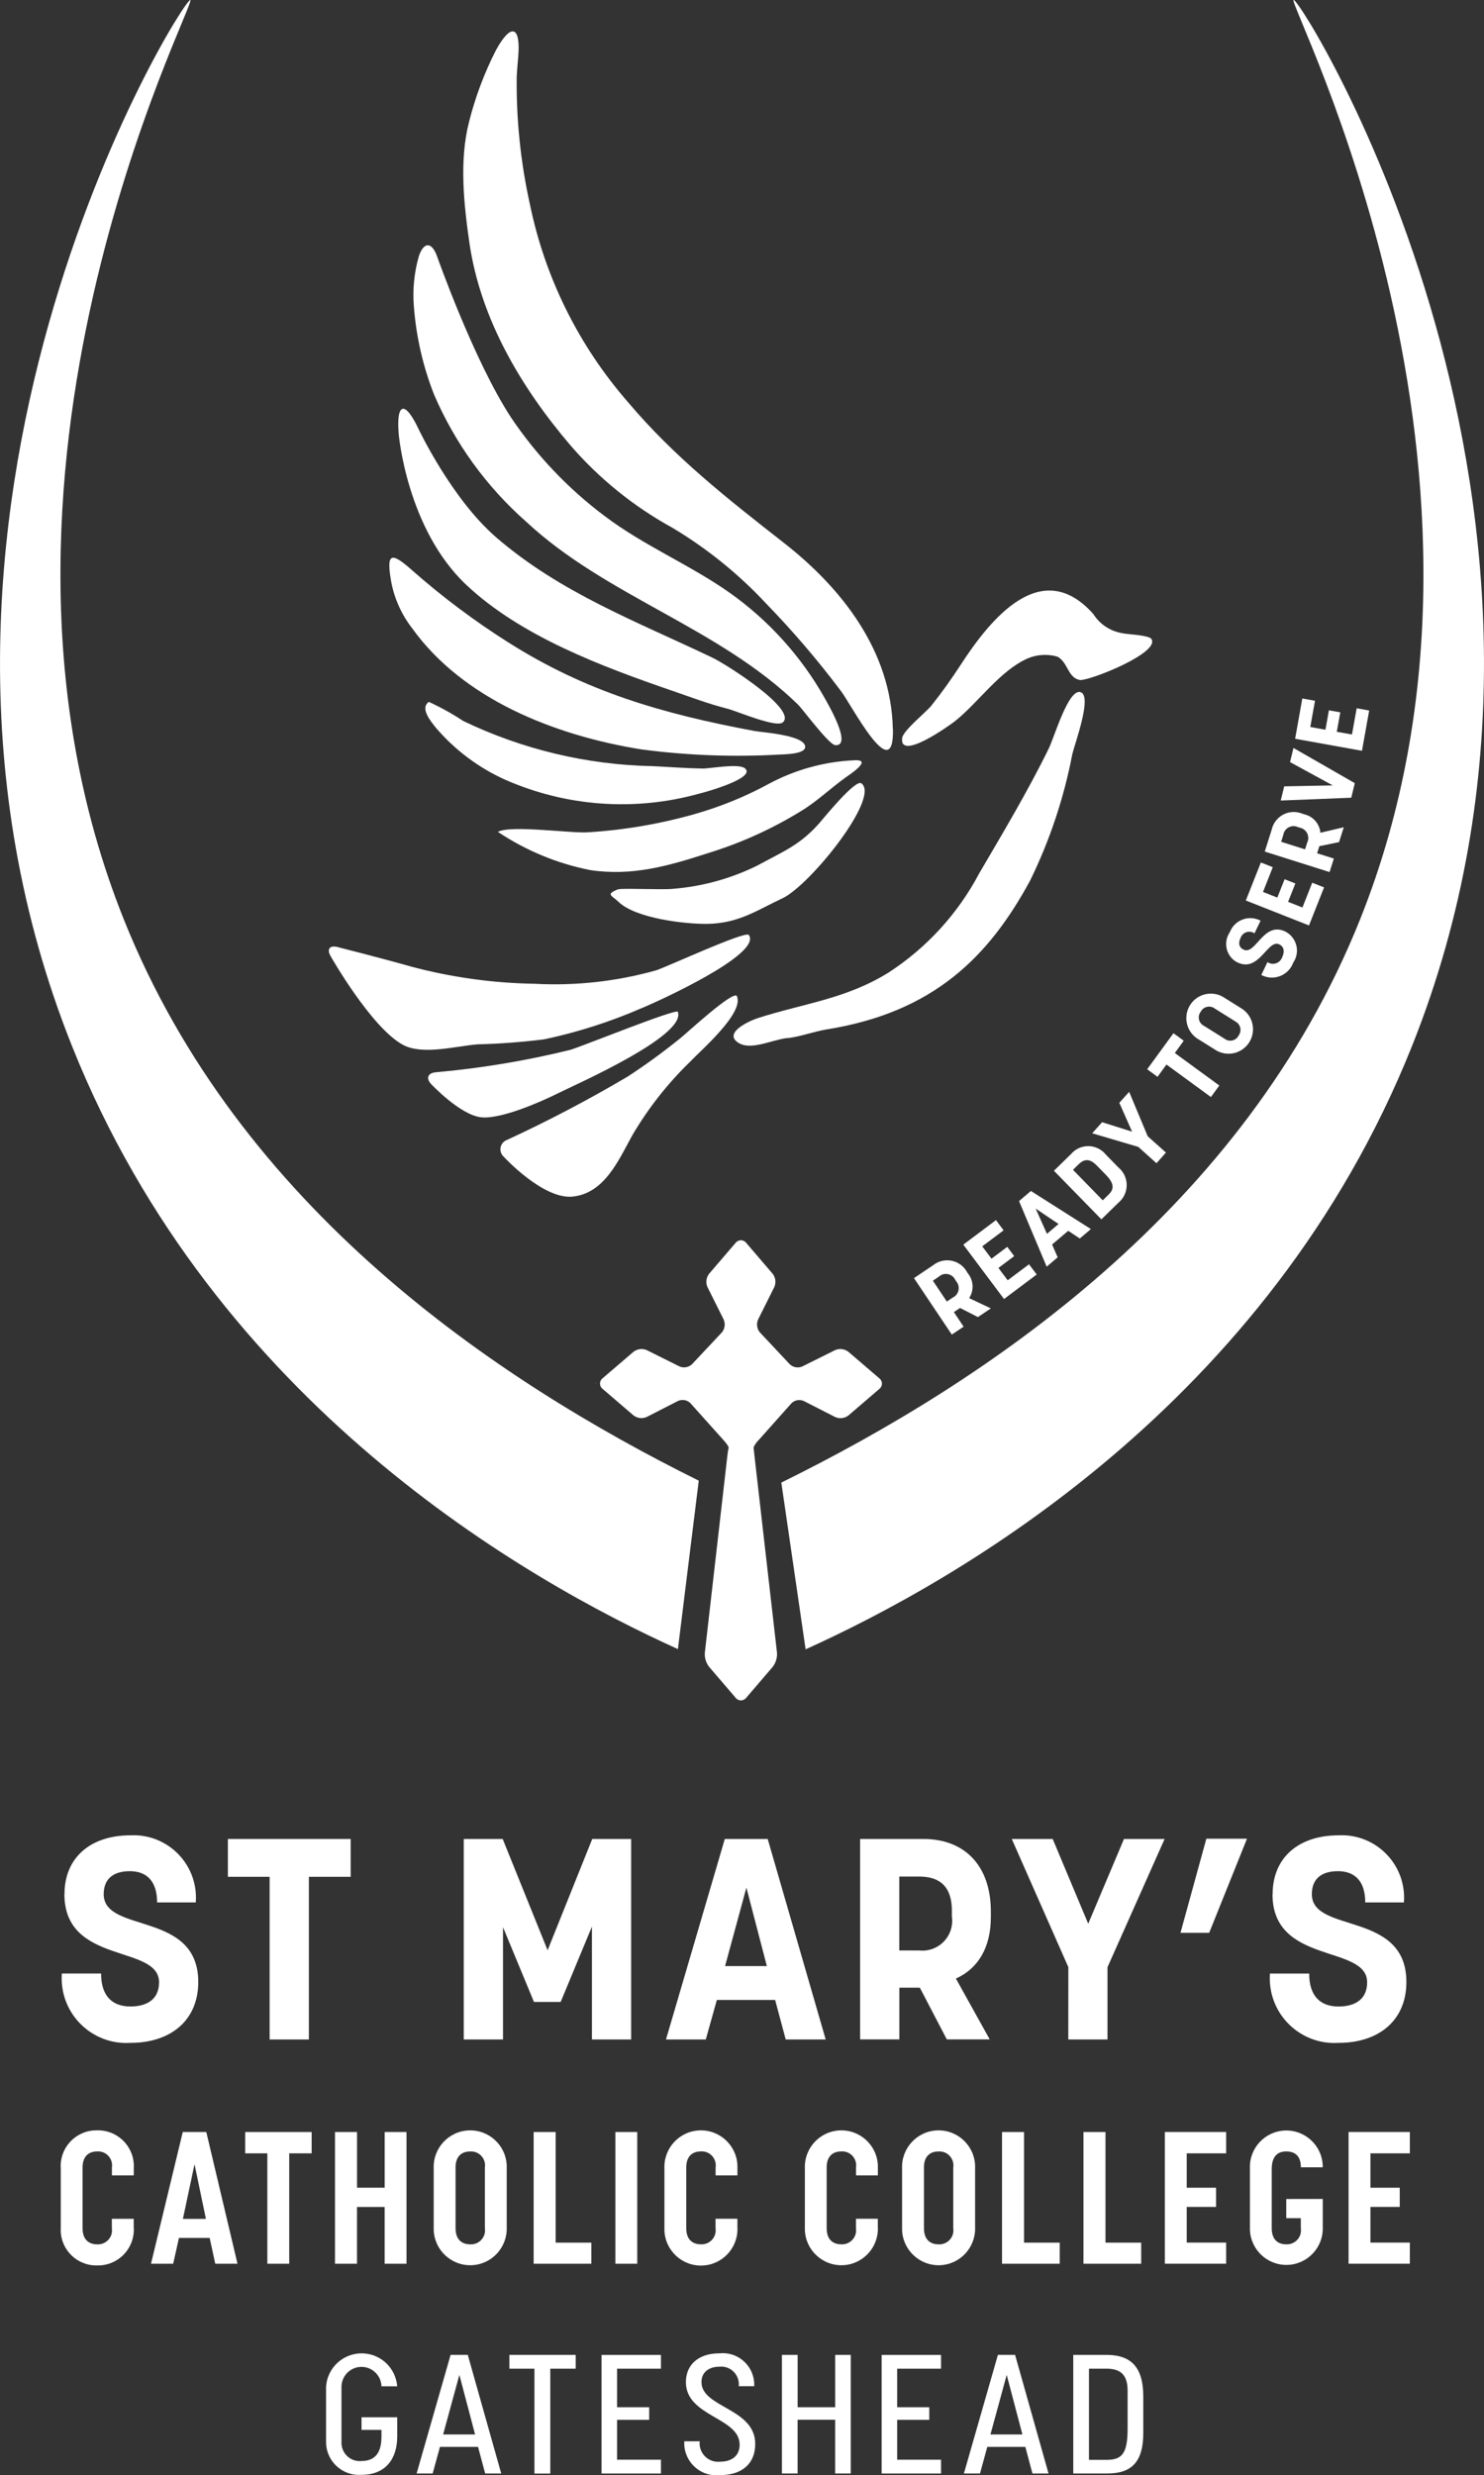 <?xml version="1.0" encoding="UTF-8"?><svg id="Layer_2" xmlns="http://www.w3.org/2000/svg" viewBox="0 0 529.5 882.67"><rect x="0" y="0" width="529.5" height="882.67" fill="#333333" stroke="none"/><g id="Layer_1-2"><path id="Path_1014" d="m280.58,370.2c-5.1.62-12.5,4.37-16.89,1.79-6.04-3.54,3.64-7.94,6.64-8.92,16.46-5.3,31.6-6.81,46.86-16.36,13.55-8.83,24.63-20.97,32.19-35.26,8.5-14.52,17.43-29.44,24.82-44.53,2.05-4.2,7.01-21.4,11.33-20.11,4.33,1.3-2.01,18.18-2.94,22.21-3,15.61-8.06,30.74-15.05,45.01-14.67,27.02-34.31,46.94-72.59,53.05-4.23.67-10.8,3-14.37,3.11" style="fill:#fff;"/><path id="Path_1015" d="m385.61,242.51c-4.65-.5-4.44-6.35-8.34-8.36-3.48-1-7.2-.78-10.55.62-9.91,4.34-17.56,15.67-25.92,22.35-1.88,1.5-19.99,14.45-18.9,6.03.35-2.65,8.62-9.27,10.41-11.52,3.78-4.73,7.15-9.47,10.46-14.55,10.38-15.96,28.65-39.06,47.31-18.15,2.28,3.62,5.99,6.11,10.21,6.84,1.68.45,9.63.67,10.55,2.1,3.11,4.86-21.06,14.51-25.24,14.63-2.12-.23.67,0,0,0" style="fill:#fff;"/><path id="Path_1016" d="m318.57,259.91c-.62-27.71-18.08-50.07-38.84-66.3-20.06-15.68-39.2-30.67-55.68-50.23-17.57-20.13-29.63-44.46-35-70.64-3.29-14.88-4.86-30.08-4.69-45.31.14-2.69.53-7,.53-7,1-11.3-2.59-12.39-8-2.41-4.14,8.15-7.35,16.73-9.57,25.59-3.48,13.63-1.82,29.24.16,42.96,3.96,27.23,18.48,51.62,36.03,72.21,10.25,11.86,22.53,21.79,36.26,29.34,12.4,7.38,23.68,16.49,33.52,27.03,9.55,9.82,18.47,20.24,26.7,31.19,3.64,4.62,19.09,34.83,18.62,13.56" style="fill:#fff;"/><path id="Path_1017" d="m182.24,148.72c-13.2-20.2-26.28-57.27-26.28-57.27-1.89-5.35-4.84-5.3-6.57.1-1.61,5.74-2.2,11.71-1.72,17.65.81,10.81,3.24,21.42,7.21,31.51,7.46,17.34,18.67,32.82,32.84,45.31,28.73,26.76,68.65,37.63,97.04,65.26,1.6,1.56,11.02,14.32,13.28,14.45,6.21.39-2.51-14.49-3.72-16.69-8.43-14.96-20.08-27.86-34.1-37.76-14.33-10.04-30.51-16.7-44.49-27.27-13.07-9.79-24.39-21.72-33.49-35.28h0" style="fill:#fff;"/><path id="Path_1018" d="m177.05,191.62c-15.96-13.76-27.73-38.68-27.73-38.68-4.84-10.26-8.02-9.41-7.05,1.9,0,0,2.87,33.7,24.07,53.69,19.52,18.41,48.51,29.18,73.53,37.8,6.65,2.28,12.82,4.65,19.65,6.38,3.42.87,17.41,6.93,19.8,4.88,5.27-4.56-20.22-20.73-25.08-23.04-27.19-13.01-54.09-23.01-77.22-42.94h0" style="fill:#fff;"/><path id="Path_1019" d="m181.43,229.12c-12.13-7.66-23.63-16.28-34.4-25.77-7.93-7.08-9.15-5.74-7.44,4.15,1.15,6.04,3.72,11.72,7.5,16.58,17.96,25.01,50.37,38.14,81.87,43.17,16.32,2.14,32.81,2.76,49.24,1.82,3.35-.11,9.91-.4,9.01-3.25-1.2-3.79-15.31-4.65-18.17-5.18-32.95-6.17-59.97-14.02-87.6-31.52h0" style="fill:#fff;"/><path id="Path_1020" d="m303.99,271.15c-10.35.59-20.45,3.42-29.59,8.32-8.45,4.59-17.37,8.23-26.62,10.85-12.43,3.52-25.2,5.69-38.1,6.48-6.04.4-27.52-2.69-32.03-.16,9.98,6.67,21.18,11.31,32.95,13.63,14.96,2.24,27.92-1.47,41.96-6.03,12.22-3.74,23.9-9.09,34.72-15.93,5.16-3.42,9.34-7.39,14.26-10.94,1.48-1.08,10.81-7.05,2.49-6.2h0" style="fill:#fff;"/><path id="Path_1021" d="m307.35,279.35c-2.09-1.71-13.77,12.79-15.13,14.32-6.84,7.63-12.2,9.68-22.14,15.05-9.37,4.61-19.52,7.39-29.92,8.23-3.44.41-18.49-.29-19.69.19-4.56,1.82-2.13,2.17.19,4.43,6.02,5.88,23.54,7.96,31.61,7.88,11.32-.13,18.07-5.01,26.91-9.12,9.83-4.61,35-35.97,28.18-40.98-.92-.66,1.1.92,0,0" style="fill:#fff;"/><path id="Path_1022" d="m165.19,257.03c-3.89-2.55-7.95-4.8-12.17-6.74-3.36,2.31.92,7.18,2.46,9.17,6.8,7.96,15.28,14.33,24.83,18.61,21.71,9.54,46.04,11.32,68.9,5.01,3.42-.83,20.69-5.76,16.56-9.12-2.28-1.82-12.52.14-15.13.1-5.89-.1-11.81-.57-17.66-.85-23.49-.45-46.62-5.96-67.79-16.16h0" style="fill:#fff;"/><path id="Path_1023" d="m267.19,333.41c-1.19-1.63-29.43,11.48-33.12,12.62-14.07,3.95-28.69,5.56-43.28,4.78-14.86-.24-29.63-2.28-43.99-6.1-10.22-2.91-26.41-7.01-26.41-7.01-2.74-.69-3.86.76-2.45,3.22,0,0,14.6,25.7,25.92,31.71,7.09,3.75,19.13.31,26.69-.23,7.91-.2,15.8-.8,23.65-1.79,11.91-2.52,23.53-6.24,34.69-11.09,5.23-2.11,43.22-19.27,38.3-26.12h0" style="fill:#fff;"/><path id="Path_1024" d="m241.87,360.81c-.48-1.32-34.27,12.34-38.3,13.54-15.8,3.9-31.89,6.58-48.11,8.02-2.82.25-3.55,2.16-1.61,4.22,0,0,10.32,11.02,17.84,11.83,6.94.75,21.02-5.39,26.99-8.36,7.11-3.53,46.33-20.72,43.18-29.26" style="fill:#fff;"/><path id="Path_1025" d="m262.96,355.25c-1.04-2.5-18.01,13.23-20.19,14.95-6.02,4.88-12.28,9.45-18.78,13.68-13.97,8.26-28.35,15.81-43.09,22.61-1.85.67-2.81,2.71-2.13,4.56.19.54.52,1.02.94,1.41,0,0,14.2,15.5,24.83,14.22,11.17-1.33,16.08-12.76,21.09-21.88,5.61-9.53,12.47-18.28,20.4-25.99,4.16-4.4,19.45-17.49,16.92-23.53" style="fill:#fff;"/><path id="Path_1026" d="m249.31,527.99c-72.39-35.86-164.04-97.3-205.2-200.3C-18.9,170.09,70.45.66,67.91,0c-2.7-.68-117.87,183.87-42.18,373.12,51.08,127.72,162.3,190.58,216.15,214.94l7.44-60.06h0Z" style="fill:#fff;"/><path id="Path_1027" d="m461.56,0c-2.55.66,86.79,170.09,23.79,327.69-41.43,103.65-133.97,165.23-206.57,200.99l8.67,59.46c53.77-24.29,165.18-87.17,216.32-215.02C579.47,183.88,464.27-.68,461.59,0" style="fill:#fff;"/><path id="Path_1028" d="m339.61,475.9l-13.5-20.13,6.84-4.6c3.48-2.77,8.56-2.2,11.33,1.29.29.37.54.75.76,1.16l.39.58c1.99,2.52,2.13,6.02.37,8.7l7.75,3.67-4.62,3.09-6.38-3.25-2.2,1.48,3.48,5.2-4.22,2.82h0Zm-6.74-19.19l4.97,7.42,2.11-1.42c1.87-.9,2.66-3.13,1.76-5-.13-.28-.3-.54-.49-.77l-.39-.58c-.9-1.84-3.11-2.6-4.96-1.71-.33.16-.64.38-.91.63l-2.11,1.42h0Z" style="fill:#fff;"/><path id="Path_1029" d="m358.08,438.74l-7.61,5.7,3.3,4.4,5.63-4.22,2.47,3.3-5.62,4.22,3.3,4.4,7.61-5.7,2.74,3.64-11.66,8.74-14.53-19.39,11.66-8.74,2.72,3.63v.02Z" style="fill:#fff;"/><path id="Path_1030" d="m381.15,438.9l-5.76,4.89,2,4.56-3.93,3.34-9.86-23.39,4.23-3.61,21.41,13.59-3.96,3.36-4.14-2.75h0Zm-7.59,1.08l4.13-3.51-8.16-5.5,4.03,9.01h0Z" style="fill:#fff;"/><path id="Path_1031" d="m392.98,434.81l-16.93-17.32,6.11-5.97c2.9-3.38,7.99-3.77,11.38-.86.4.34.75.71,1.07,1.11l4.47,4.56c3.46,2.89,3.92,8.04,1.03,11.5-.31.37-.65.7-1.01,1.01l-6.11,5.97h0Zm-10.12-17.65l10.61,10.87,2.05-2.01c1.74-1.7,2.43-3.62-.88-7.02l-3.3-3.37c-1.82-1.87-3.91-2.96-6.44-.49l-2.05,2.01h0Z" style="fill:#fff;"/><path id="Path_1032" d="m406.15,408.98l-16.45-4.86,3.54-3.95,10.7,3.38-4.56-10.29,3.51-3.92,6.62,15.85,6.51,5.81-3.38,3.8-6.49-5.82h0Z" style="fill:#fff;"/><path id="Path_1033" d="m422.37,371.12l-3.19,4.38,15.88,11.59-3,4.11-15.86-11.59-3.19,4.38-3.69-2.7,9.38-12.85,3.67,2.69h0Z" style="fill:#fff;"/><path id="Path_1034" d="m434.08,374.64l-7-4.37c-3.98-2.73-4.99-8.17-2.27-12.15,2.56-3.74,7.56-4.9,11.5-2.67l7,4.37c3.97,2.75,4.96,8.18,2.23,12.16-2.56,3.71-7.53,4.86-11.46,2.66m6.7-10.41l-7.3-4.56c-1.46-1.15-3.58-.89-4.71.57-.13.17-.26.37-.36.56-1.12,1.46-.84,3.54.62,4.66.18.14.39.26.59.37l7.3,4.56c1.43,1.14,3.51.9,4.65-.53.14-.18.27-.38.37-.59,1.12-1.47.83-3.58-.65-4.69-.16-.13-.34-.23-.51-.32" style="fill:#fff;"/><path id="Path_1035" d="m441.54,343.22c-3.63-1.84-5.09-6.29-3.25-9.92.15-.3.32-.58.51-.86,1.53-4.03,6.03-6.06,10.07-4.54.31.12.61.25.91.41l-2.17,4.51c-1.49-1.02-3.55-.65-4.57.86-.14.22-.27.45-.37.69-.94,1.96-.6,3.47,1.04,4.26,4.34,2.08,7.07-10.21,14.88-6.46,3.75,1.91,5.25,6.5,3.35,10.25-.15.3-.33.59-.51.87-1.54,4.2-6.2,6.36-10.4,4.82-.34-.13-.67-.27-.99-.44l2.2-4.59c1.59,1.08,3.76.67,4.84-.93.16-.24.29-.5.4-.77.92-1.93.77-3.75-1.02-4.62-4.16-2-7.15,10.16-14.9,6.44" style="fill:#fff;"/><path id="Path_1036" d="m454.14,309.22l-3.49,8.84,5.11,2.02,2.59-6.55,3.84,1.51-2.59,6.55,5.12,2.02,3.49-8.84,4.22,1.67-5.37,13.57-22.54-8.9,5.37-13.56,4.25,1.68v-.02Z" style="fill:#fff;"/><path id="Path_1037" d="m474.38,310.97l-23.11-7.3,2.49-7.86c1-4.35,5.33-7.06,9.68-6.05.44.11.89.24,1.31.42l.66.21c3.12.72,5.42,3.36,5.72,6.56l8.34-1.96-1.69,5.3-7.02,1.45-.81,2.53,5.97,1.89-1.52,4.82h0Zm-17.25-10.79l8.52,2.7.77-2.42c.91-1.86.13-4.11-1.74-5.01-.28-.13-.57-.23-.88-.3l-.66-.2c-1.85-.88-4.06-.09-4.94,1.76-.15.34-.27.68-.32,1.05l-.76,2.42h0Z" style="fill:#fff;"/><path id="Path_1038" d="m456.98,285.45l1.23-5.04,17.32-.34-15.24-8.31,1.23-5.04,21.88,12.55-1.26,5.19c-8.41.37-16.79.67-25.19,1" style="fill:#fff;"/><path id="Path_1039" d="m469.2,249.89l-1.68,9.36,5.41.97,1.23-6.93,4.06.73-1.24,6.93,5.41.97,1.68-9.36,4.46.81-2.57,14.36-23.85-4.29,2.56-14.36,4.5.8h.03Z" style="fill:#fff;"/><path id="Path_1040" d="m23.01,675.45c0-13.08,9.33-20.98,23.52-20.98,12.27-.63,22.73,8.82,23.36,21.09.05.94.04,1.9-.04,2.84h-13.79c0-7.61-3.75-11.15-9.74-11.15s-9.32,2.84-9.32,8.2c0,14.19,33.74,5.78,33.74,31.33,0,13.59-9.73,21.7-24.24,21.7-12.72.78-23.67-8.9-24.45-21.61-.07-1.04-.06-2.09.02-3.13h14c0,8.31,4.26,11.76,10.44,11.76s10.24-2.74,10.24-8.62c0-13.59-33.77-6.08-33.77-31.44" style="fill:#fff;"/><path id="Path_1041" d="m125.11,669.26h-14.9v58.01h-14v-58.01h-14.9v-13.49h43.81v13.49h0Z" style="fill:#fff;"/><path id="Path_1042" d="m179.48,687.21v40.06h-14v-71.49h13.89l16.02,39.67,15.92-39.67h13.89v71.49h-13.99v-40.26l-11.16,26.87h-9.53l-11.05-26.67h0Z" style="fill:#fff;"/><path id="Path_1043" d="m276.56,713.17h-20.78l-3.95,14.09h-14.2l20.98-71.49h15.31l20.69,71.49h-14.26l-3.78-14.09h0Zm-17.84-12.07h14.9l-7.3-27.99-7.61,27.99Z" style="fill:#fff;"/><path id="Path_1044" d="m306.89,727.26v-71.48h22.71c14.3,0,23.94,9.23,23.94,25.86v2.02c0,11.05-4.76,18.45-12.47,21.88l12.07,21.7h-15.31l-9.63-18.45h-7.3v18.45h-14v.02Zm13.99-58.1v26.36h7c5.83.68,11.12-3.5,11.8-9.33.11-.91.1-1.82-.04-2.73v-2.02c0-9.83-5.48-12.27-11.76-12.27h-7Z" style="fill:#fff;"/><path id="Path_1045" d="m381.2,701.5l-20.19-45.73h14.6l12.67,30.22,12.76-30.22h14.5l-20.38,45.73v25.76h-13.99l.02-25.76h0Z" style="fill:#fff;"/><path id="Path_1046" d="m421.2,689.24l9.23-33.56h14.5l-13.49,33.56h-10.24Z" style="fill:#fff;"/><path id="Path_1047" d="m454.08,675.45c0-13.08,9.33-20.98,23.52-20.98,12.27-.63,22.73,8.82,23.36,21.09.05.94.04,1.9-.04,2.84h-13.79c0-7.61-3.75-11.15-9.74-11.15s-9.32,2.84-9.32,8.2c0,14.19,33.74,5.78,33.74,31.33,0,13.59-9.73,21.7-24.24,21.7-12.72.79-23.67-8.88-24.46-21.59-.07-1.05-.06-2.1.02-3.14h13.99c0,8.31,4.26,11.76,10.44,11.76s10.24-2.74,10.24-8.62c0-13.59-33.77-6.08-33.77-31.44" style="fill:#fff;"/><path id="Path_1048" d="m47.73,794.31c.42,7.04-4.95,13.08-11.98,13.51-.36.02-.71.03-1.08.02-7.02.17-12.84-5.37-13.01-12.39,0-.38,0-.76.02-1.14v-21.05c-.48-7.01,4.81-13.08,11.82-13.56.39-.03.78-.04,1.17-.03,7.05-.17,12.91,5.4,13.08,12.45,0,.39,0,.76-.02,1.15v2.46h-7.8v-2.8c.42-2.71-1.43-5.25-4.14-5.69-.38-.06-.75-.08-1.13-.05-2.66,0-5.2,1.4-5.2,5.74v21.65c0,4.26,2.46,5.74,5.2,5.74,2.77.16,5.14-1.95,5.3-4.7.02-.34,0-.68-.05-1.02v-3.39h7.8v3.13h.02Z" style="fill:#fff;"/><path id="Path_1049" d="m74.79,798.04h-10.94l-2.06,9.2h-7.91l11.33-46.97h8.4l11.13,46.97h-7.93l-2-9.2h0Zm-9.52-6.8h8.2l-4.06-19.51-4.15,19.51h0Z" style="fill:#fff;"/><path id="Path_1050" d="m111.19,767.87h-7.99v39.37h-7.81v-39.37h-7.91v-7.6h23.72v7.6Z" style="fill:#fff;"/><path id="Path_1051" d="m127.39,807.24h-7.86v-46.97h7.86v19.85h9.86v-19.85h7.79v46.97h-7.8v-20.25h-9.86v20.25h0Z" style="fill:#fff;"/><path id="Path_1052" d="m154.75,794.31v-21.05c-.3-7.19,5.28-13.27,12.48-13.57,7.19-.3,13.27,5.28,13.57,12.48.02.37.02.72,0,1.09v21.05c.23,7.19-5.41,13.22-12.6,13.45-7.19.23-13.22-5.41-13.45-12.6v-.85m7.8-21.38v21.65c0,4.26,2.47,5.74,5.2,5.74,2.77.16,5.14-1.94,5.31-4.7.02-.35,0-.68-.05-1.03v-21.65c.42-2.71-1.43-5.25-4.14-5.69-.38-.06-.75-.08-1.13-.05-2.66,0-5.2,1.4-5.2,5.74" style="fill:#fff;"/><path id="Path_1053" d="m211,807.24h-20.59v-46.97h7.86v39.45h12.73v7.52h0Z" style="fill:#fff;"/><rect id="Rectangle_343" x="219.57" y="760.27" width="7.8" height="46.97" style="fill:#fff;"/><path id="Path_1054" d="m263.12,794.31c.3,7.19-5.28,13.27-12.48,13.57-7.19.3-13.27-5.28-13.57-12.48-.02-.37-.02-.72,0-1.09v-21.05c-.3-7.19,5.28-13.27,12.48-13.57,7.19-.3,13.27,5.28,13.57,12.48.02.37.02.72,0,1.09v2.46h-7.79v-2.8c.42-2.71-1.43-5.25-4.14-5.69-.38-.06-.75-.08-1.13-.05-2.66,0-5.2,1.4-5.2,5.74v21.65c0,4.26,2.46,5.74,5.2,5.74,2.77.16,5.14-1.95,5.3-4.7.02-.34,0-.68-.05-1.02v-3.39h7.8v3.13h0Z" style="fill:#fff;"/><path id="Path_1055" d="m313.23,794.31c.23,7.19-5.41,13.22-12.6,13.45-7.19.23-13.22-5.41-13.45-12.6v-21.9c-.3-7.19,5.28-13.27,12.48-13.57,7.19-.3,13.27,5.28,13.57,12.48.02.37.02.72,0,1.09v2.46h-7.8v-2.8c.42-2.71-1.43-5.25-4.14-5.69-.38-.06-.75-.08-1.13-.05-2.66,0-5.2,1.4-5.2,5.74v21.65c0,4.26,2.46,5.74,5.2,5.74,2.77.16,5.14-1.95,5.3-4.7.02-.34,0-.68-.05-1.02v-3.39h7.8v3.13h0Z" style="fill:#fff;"/><path id="Path_1056" d="m321.87,794.31v-21.05c-.3-7.19,5.28-13.27,12.48-13.57,7.19-.3,13.27,5.28,13.57,12.48.02.37.02.72,0,1.09v21.05c.23,7.19-5.41,13.22-12.6,13.45-7.19.23-13.22-5.41-13.45-12.6v-.85m7.8-21.38v21.65c0,4.26,2.47,5.74,5.2,5.74,2.77.16,5.14-1.94,5.31-4.7.02-.35,0-.68-.05-1.03v-21.65c.42-2.71-1.43-5.25-4.14-5.69-.38-.06-.75-.08-1.13-.05-2.66,0-5.2,1.4-5.2,5.74" style="fill:#fff;"/><path id="Path_1057" d="m378.12,807.24h-20.59v-46.97h7.86v39.45h12.73v7.52h0Z" style="fill:#fff;"/><path id="Path_1058" d="m407.17,807.24h-20.58v-46.97h7.86v39.45h12.73v7.52h0Z" style="fill:#fff;"/><path id="Path_1059" d="m437.49,767.87h-14.06v12.26h10.46v6.84h-10.46v12.73h14.06v7.53h-21.86v-46.97h21.86v7.61Z" style="fill:#fff;"/><path id="Path_1060" d="m471.97,784.12v10.19c.19,7.18-5.48,13.15-12.65,13.34-7.18.19-13.15-5.48-13.34-12.65v-21.81c-.26-7.17,5.35-13.2,12.52-13.46,7.17-.26,13.2,5.35,13.46,12.52,0,.2,0,.4,0,.6h-7.8c0-4.14-2.2-5.66-5.2-5.66s-5.2,1.6-5.2,6.33v21.05c0,4.14,2.28,5.74,5.13,5.74,2.77.16,5.14-1.95,5.3-4.7.02-.34,0-.68-.05-1.02v-3.6h-5.2v-6.84l13-.02.02-.02Z" style="fill:#fff;"/><path id="Path_1061" d="m503.04,767.87h-14.06v12.26h10.46v6.84h-10.46v12.73h14.06v7.53h-21.86v-46.97h21.86v7.61Z" style="fill:#fff;"/><path id="Path_1062" d="m136.11,869.02v-2.53h-7.12v-4.5h12.74v6.84c0,8.04-4.2,13.68-12.73,13.68-6.47.5-12.13-4.34-12.63-10.82-.03-.4-.04-.79-.03-1.19v-19.26c.37-7.02,6.35-12.4,13.37-12.03,6.38.34,11.52,5.36,12.01,11.73h-5.61c-.12-3.93-3.4-7.04-7.34-6.92-3.8.11-6.84,3.18-6.92,6.98v19.69c-.22,3.6,2.51,6.69,6.1,6.91.35.02.68.02,1.03-.02,4.73,0,7.12-2.82,7.12-8.58" style="fill:#fff;"/><path id="Path_1063" d="m170.57,872.55h-13.59l-2.6,9.48h-5.73l12.13-42.3h6.13l11.93,42.3h-5.73l-2.54-9.48h0Zm-12.46-4.44h11.4l-5.6-21.24-5.8,21.24Z" style="fill:#fff;"/><path id="Path_1064" d="m205.4,844.66h-9.05v37.4h-5.66v-37.4h-8.93v-4.92h23.65v4.92h0Z" style="fill:#fff;"/><path id="Path_1065" d="m235.83,844.66h-15.66v13.74h11.46v4.5h-11.46v14.22h15.66v4.92h-21.19v-42.29h21.19v4.92h0Z" style="fill:#fff;"/><path id="Path_1066" d="m269.12,850.9h-5.53c.38-3.46-2.13-6.57-5.59-6.95-.41-.05-.83-.05-1.24,0-3.93,0-6.47,2.04-6.47,5.48,0,9.18,19.18,9.24,19.18,22.08,0,7.02-4.73,11.1-12.52,11.1-6.3.74-11.99-3.77-12.74-10.06-.08-.67-.1-1.33-.06-2h5.51c-.4,3.62,2.22,6.87,5.83,7.27.5.06,1,.05,1.49,0,3.99,0,6.93-1.99,6.93-6.06,0-9.79-19.18-9.96-19.18-22.32,0-5.93,4.19-10.26,11.99-10.26,6.18-.64,11.7,3.85,12.34,10.03.06.58.08,1.16.05,1.74" style="fill:#fff;"/><path id="Path_1067" d="m284.6,882.03h-5.6v-42.29h5.6v18.66h13.39v-18.66h5.57v42.29h-5.58v-19.16h-13.39v19.16h0Z" style="fill:#fff;"/><path id="Path_1068" d="m335.77,844.66h-15.66v13.74h11.46v4.5h-11.46v14.22h15.66v4.92h-21.19v-42.29h21.19v4.92h0Z" style="fill:#fff;"/><path id="Path_1069" d="m365.86,872.55h-13.59l-2.6,9.48h-5.74l12.13-42.3h6.13l11.93,42.3h-5.74l-2.53-9.48h0Zm-12.46-4.44h11.4l-5.6-21.24-5.8,21.24Z" style="fill:#fff;"/><path id="Path_1070" d="m407.93,854.62v12.96c0,10.2-4.06,14.45-12.79,14.45h-12.2v-42.29h12.2c8.72.13,12.79,4.68,12.79,14.88m-13.32-9.96h-6.06v32.52h6.06c5.66,0,7.73-2.04,7.73-11.22v-13.51c0-6.42-3.39-7.8-7.73-7.8" style="fill:#fff;"/><path id="Path_1071" d="m212.47,493.3c0,.06.06.09.13.06s.07-.09,0-.11-.13,0-.13.06" style="fill:#fff;"/><path id="Path_1072" d="m302.71,482.04c-1.36-1.04-3.17-1.27-4.74-.59l-11.68,5.81c-1.53.68-3.33.36-4.53-.81l-10.59-11.28c-1.1-1.29-1.36-3.09-.67-4.65l5.78-11.57c.68-1.57.46-3.38-.59-4.73l-9.47-11.05c-.82-1.03-2.32-1.2-3.35-.38-.14.12-.27.24-.38.38l-9.48,11.05c-1.05,1.35-1.27,3.17-.59,4.73l5.78,11.57c.68,1.55.42,3.36-.67,4.65l-10.59,11.27c-1.21,1.17-3,1.49-4.53.81l-11.64-5.8c-1.57-.68-3.38-.46-4.74.59l-11.05,9.47c-1.03.82-1.2,2.32-.38,3.35.12.14.24.27.38.38l11.05,9.48c1.35,1.04,3.17,1.26,4.73.56l11.15-5.7c1.51-.69,3.31-.37,4.47.83l11.86,13.23c1.05,1.18,1.82,2.33,1.74,2.57-.23,1.09-.4,2.19-.5,3.3l-8,69.88c-.11,1.8.44,3.59,1.54,5.01l9.48,11.05c.82,1.03,2.32,1.2,3.35.38.14-.12.27-.24.38-.38l9.47-11.05c1.1-1.44,1.65-3.21,1.54-5.01l-8-69.88c-.17-1.56-.35-3.08-.37-3.37.44-1,1.08-1.9,1.86-2.66l11.63-13.04c1.16-1.2,2.94-1.53,4.45-.84l11.19,5.71c1.56.69,3.37.48,4.73-.57l11.05-9.48c1.03-.82,1.2-2.32.38-3.35-.12-.14-.24-.27-.38-.38l-11.07-9.49h0Z" style="fill:#fff;"/></g></svg>